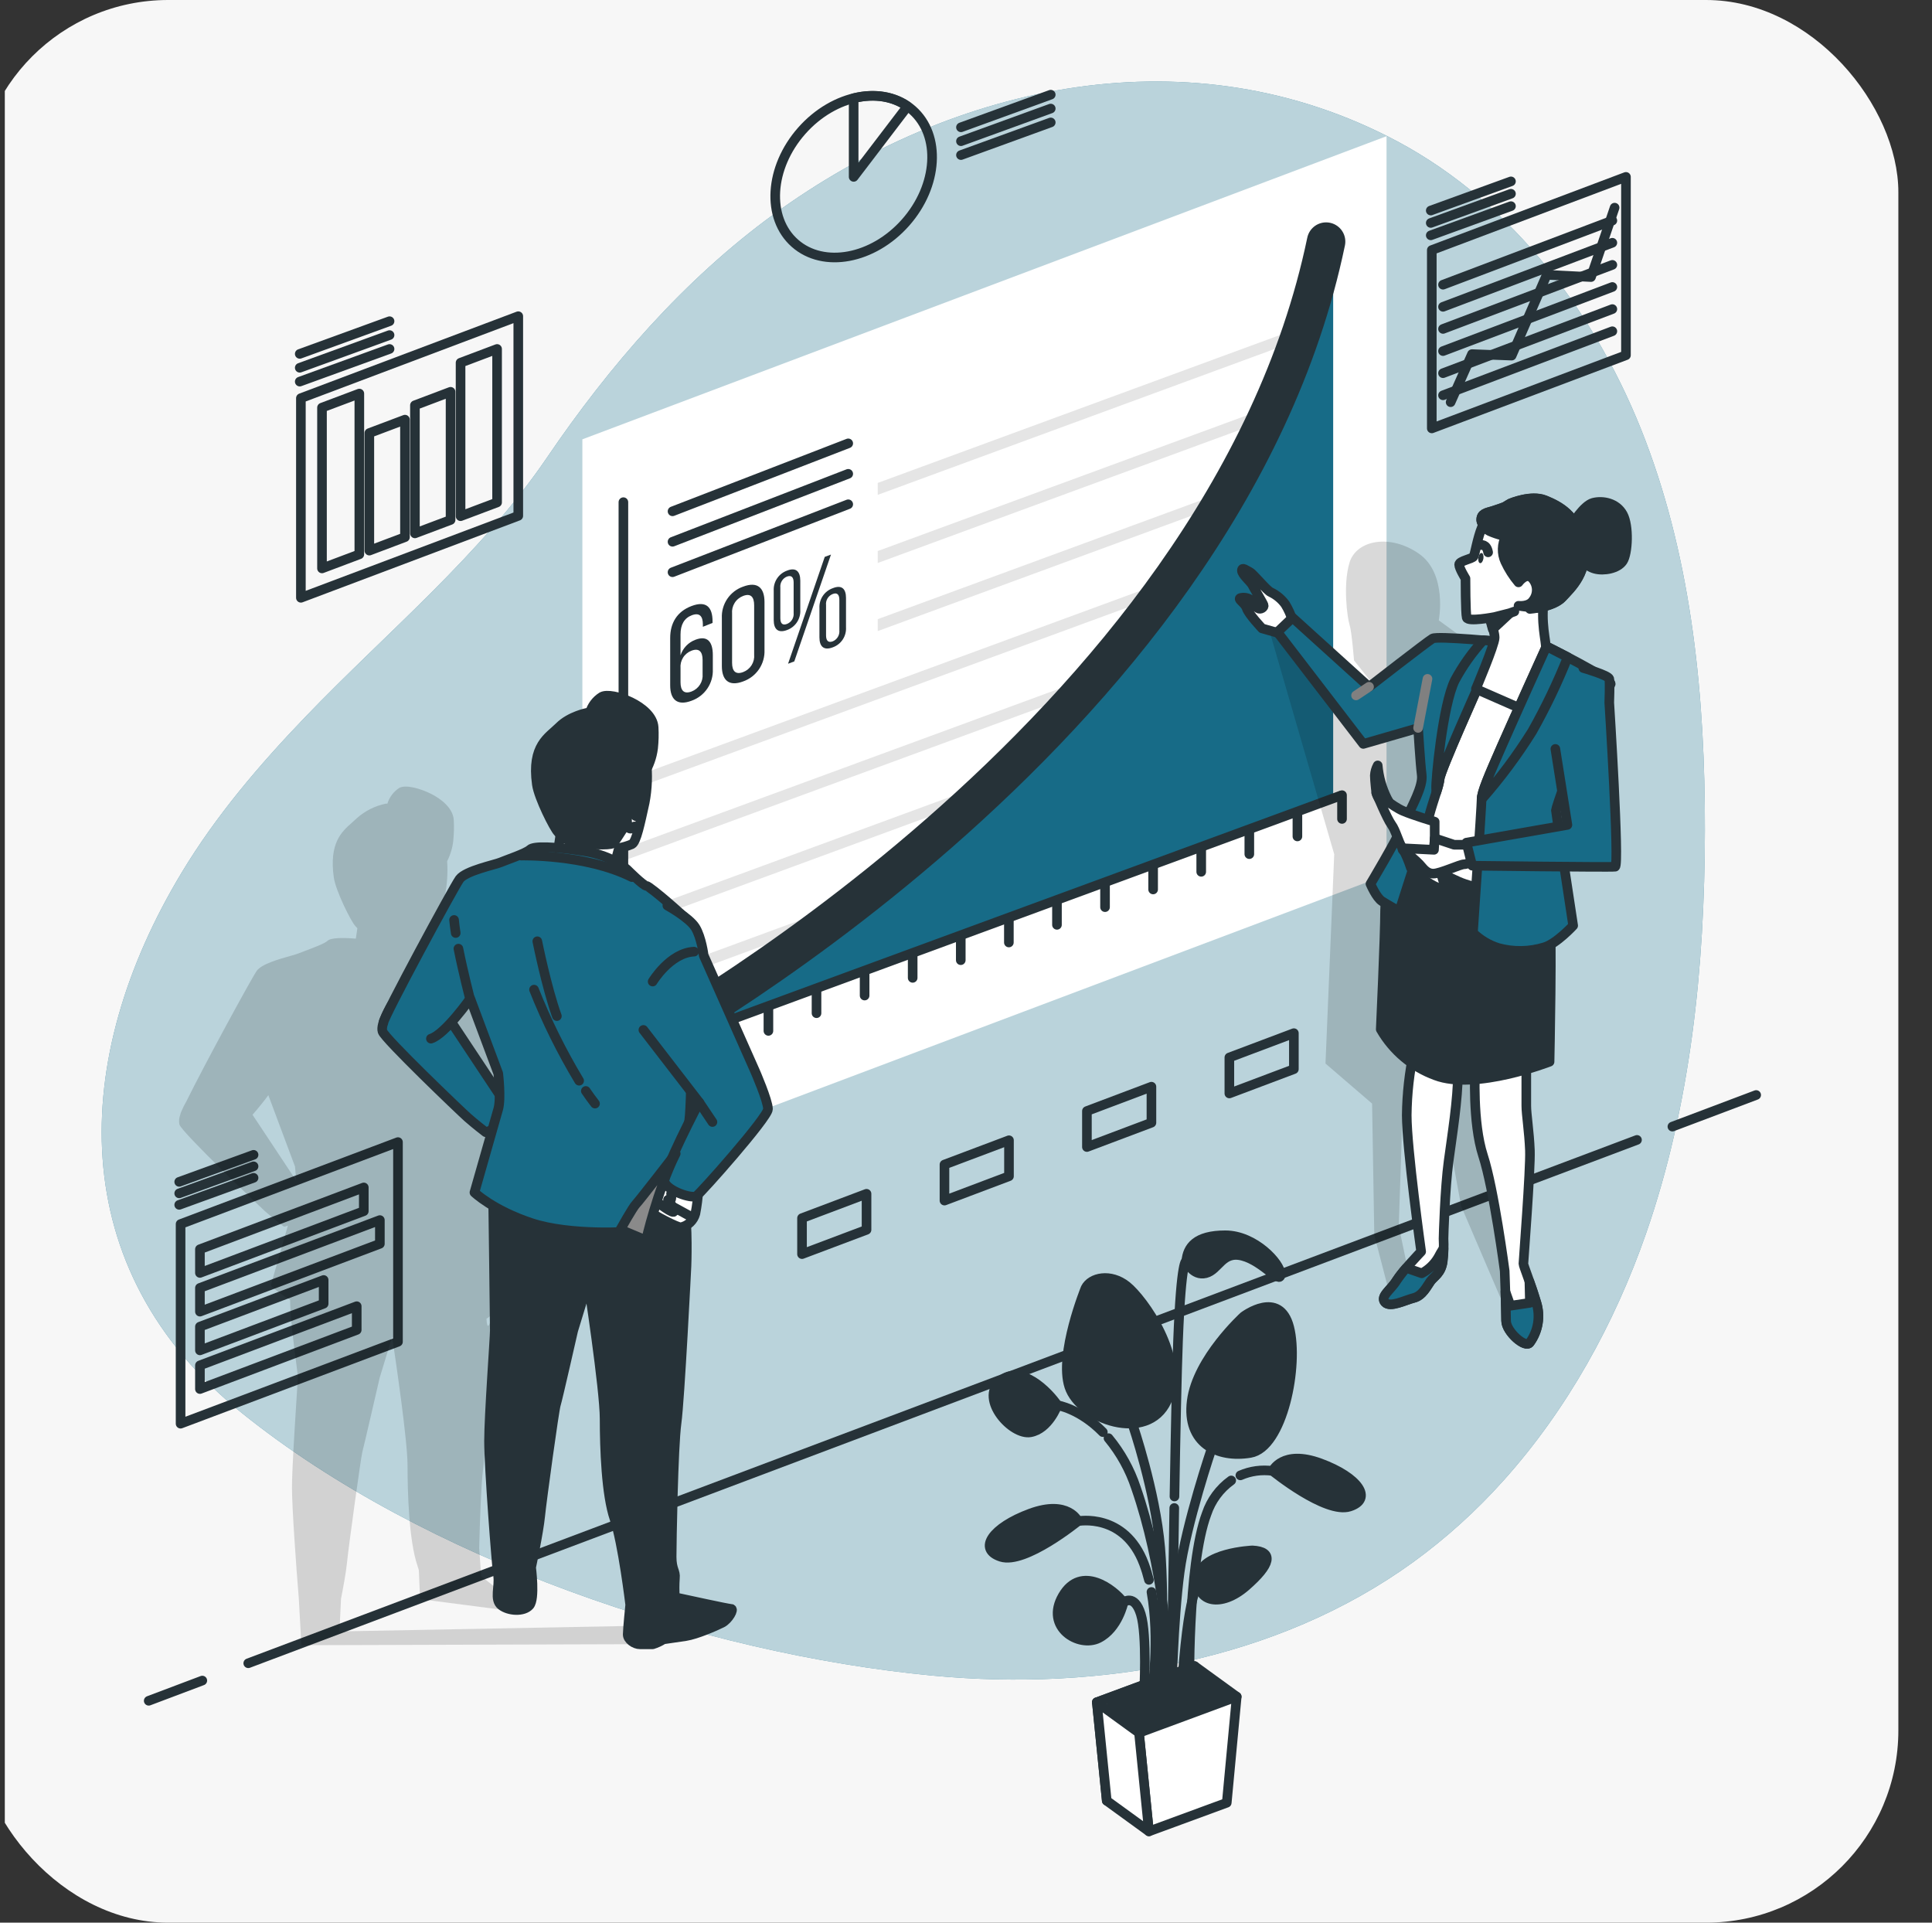 <svg width="201" height="200" viewBox="0 0 201 200" fill="none" xmlns="http://www.w3.org/2000/svg">
<rect x="0" y="0" width="201" height="200" fill="#333333" stroke="none"/>
<g clip-path="url(#clip0_1102_1163)">
<rect x="-2.5" width="200" height="200" rx="20" fill="#F7F7F7"/>
<path d="M156.424 154C163.044 146.632 167.984 137.692 171.252 128.3C175.912 114.9 177.352 100.564 177.372 86.376C177.396 72.616 176.072 58.66 171.18 45.804C166.288 32.948 157.528 21.2 145.388 14.712C124.016 3.32 99.388 8.532 80.468 22.312C71.156 29.092 63.38 38.076 56.928 47.568C49.996 57.764 40.3 65.7 31.804 74.54C27.016 79.52 22.5 84.8 18.916 90.744C7.208 110.14 6.556 132.028 25.196 147.012C44.14 162.236 73.1 172.032 97.052 174.304C114.468 175.956 132.852 172.752 147.024 162.496C150.45 160.006 153.601 157.157 156.424 154Z" fill="#176B87"/>
<path opacity="0.7" d="M156.424 154C163.044 146.632 167.984 137.692 171.252 128.3C175.912 114.9 177.352 100.564 177.372 86.376C177.396 72.616 176.072 58.66 171.18 45.804C166.288 32.948 157.528 21.2 145.388 14.712C124.016 3.32 99.388 8.532 80.468 22.312C71.156 29.092 63.38 38.076 56.928 47.568C49.996 57.764 40.3 65.7 31.804 74.54C27.016 79.52 22.5 84.8 18.916 90.744C7.208 110.14 6.556 132.028 25.196 147.012C44.14 162.236 73.1 172.032 97.052 174.304C114.468 175.956 132.852 172.752 147.024 162.496C150.45 160.006 153.601 157.157 156.424 154Z" fill="white"/>
<path d="M173.992 117.192L182.708 113.904" stroke="#263238" stroke-linecap="round" stroke-linejoin="round"/>
<path d="M25.828 173.016L170.308 118.576" stroke="#263238" stroke-linecap="round" stroke-linejoin="round"/>
<path d="M15.472 176.92L21.048 174.816" stroke="#263238" stroke-linecap="round" stroke-linejoin="round"/>
<path d="M144.252 91L60.588 122.536V45.7L144.252 14.168V91Z" fill="white"/>
<path d="M74.132 64.636V64.8L73.124 65.2V64.952C73.124 64.08 72.764 63.704 71.976 64C71.188 64.296 70.8 64.972 70.8 66V68.168C70.92 67.796 71.124 67.457 71.395 67.175C71.666 66.894 71.997 66.678 72.364 66.544C73.608 66.076 74.16 66.764 74.16 68.144V69.612C74.192 70.323 73.993 71.026 73.595 71.617C73.197 72.207 72.62 72.654 71.948 72.892C70.456 73.456 69.724 72.764 69.724 71.292V66.368C69.724 64.832 70.416 63.62 71.948 63.04C73.48 62.46 74.132 63.156 74.132 64.636ZM70.8 69.516V70.968C70.8 71.836 71.16 72.228 71.948 71.932C72.313 71.793 72.622 71.539 72.829 71.209C73.037 70.878 73.13 70.489 73.096 70.1V68.648C73.096 67.78 72.724 67.392 71.948 67.684C71.583 67.822 71.272 68.075 71.065 68.406C70.858 68.737 70.765 69.127 70.8 69.516Z" fill="#263238"/>
<path d="M75.1 64.292C75.068 63.582 75.266 62.88 75.665 62.291C76.063 61.703 76.641 61.258 77.312 61.024C78.804 60.46 79.536 61.136 79.536 62.624V67.6C79.567 68.314 79.368 69.019 78.968 69.61C78.567 70.201 77.986 70.648 77.312 70.884C75.832 71.444 75.1 70.752 75.1 69.284V64.292ZM76.164 68.948C76.164 69.82 76.536 70.204 77.312 69.912C77.678 69.776 77.988 69.523 78.196 69.192C78.403 68.862 78.496 68.472 78.46 68.084V62.968C78.46 62.084 78.1 61.692 77.312 61.992C76.946 62.132 76.636 62.387 76.429 62.719C76.222 63.051 76.129 63.442 76.164 63.832V68.948Z" fill="#263238"/>
<path d="M83.26 60.4V63.456C83.284 63.906 83.163 64.352 82.914 64.728C82.664 65.103 82.3 65.388 81.876 65.54C80.936 65.892 80.496 65.436 80.496 64.496V61.444C80.472 60.995 80.593 60.549 80.841 60.174C81.09 59.798 81.452 59.513 81.876 59.36C82.816 58.984 83.26 59.452 83.26 60.4ZM81.184 61.14V64.292C81.184 64.816 81.38 65.092 81.876 64.904C82.098 64.816 82.286 64.658 82.411 64.454C82.535 64.249 82.591 64.01 82.568 63.772V60.6C82.568 60.072 82.36 59.8 81.876 59.976C81.651 60.065 81.463 60.225 81.338 60.432C81.213 60.638 81.159 60.88 81.184 61.12V61.14ZM86.452 57.688L82.636 68.8L81.988 69.044L85.804 57.928L86.452 57.688ZM88.016 62.216V65.256C88.043 65.707 87.923 66.154 87.673 66.53C87.423 66.906 87.058 67.19 86.632 67.34C85.692 67.696 85.252 67.24 85.252 66.3V63.256C85.228 62.809 85.35 62.366 85.599 61.993C85.847 61.62 86.21 61.338 86.632 61.188C87.588 60.8 88.016 61.268 88.016 62.196V62.216ZM85.94 62.956V66.092C85.94 66.62 86.148 66.892 86.632 66.716C86.855 66.626 87.043 66.465 87.168 66.259C87.293 66.053 87.347 65.812 87.324 65.572V62.4C87.324 61.876 87.116 61.6 86.632 61.792C86.407 61.88 86.217 62.04 86.092 62.247C85.967 62.454 85.913 62.696 85.94 62.936V62.956Z" fill="#263238"/>
<path d="M138.66 75.352L64.78 102.504V103.748L138.66 76.596V75.352Z" fill="#E5E5E5"/>
<path d="M138.66 68.264L64.78 95.42V96.66L138.66 69.508V68.264Z" fill="#E5E5E5"/>
<path d="M138.66 61.18L64.78 88.332V89.576L138.66 62.42V61.18Z" fill="#E5E5E5"/>
<path d="M138.66 54.092L64.78 81.248V82.488L138.66 55.336V54.092Z" fill="#E5E5E5"/>
<path d="M91.316 64.408V65.648L138.66 48.248V47.008L91.316 64.408Z" fill="#E5E5E5"/>
<path d="M91.316 57.32V58.564L138.66 41.164V39.92L91.316 57.32Z" fill="#E5E5E5"/>
<path d="M91.316 50.236V51.476L138.66 34.076V32.832L91.316 50.236Z" fill="#E5E5E5"/>
<path d="M138.7 24.028C137.408 28.892 134.628 38.344 130.776 46.048C125.336 56.928 108.436 77.52 96.584 87.624C84.732 97.728 65.012 109.848 65.012 109.848L138.7 83.048V24.028Z" fill="#176B87"/>
<path d="M65.468 109.6C65.468 109.6 127.248 76.608 137.964 25.132" stroke="#263238" stroke-width="4" stroke-linecap="round" stroke-linejoin="round"/>
<path d="M64.856 52.236V112.808" stroke="#263238" stroke-linecap="round" stroke-linejoin="round"/>
<path d="M62.56 111.028L139.488 82.756" stroke="#263238" stroke-linecap="round" stroke-linejoin="round"/>
<path d="M69.94 108.44V110.912" stroke="#263238" stroke-linecap="round" stroke-linejoin="round"/>
<path d="M74.94 106.6V109.076" stroke="#263238" stroke-linecap="round" stroke-linejoin="round"/>
<path d="M79.944 104.764V107.236" stroke="#263238" stroke-linecap="round" stroke-linejoin="round"/>
<path d="M84.948 102.924V105.396" stroke="#263238" stroke-linecap="round" stroke-linejoin="round"/>
<path d="M89.952 101.084V103.56" stroke="#263238" stroke-linecap="round" stroke-linejoin="round"/>
<path d="M94.952 99.248V101.72" stroke="#263238" stroke-linecap="round" stroke-linejoin="round"/>
<path d="M99.956 97.408V99.88" stroke="#263238" stroke-linecap="round" stroke-linejoin="round"/>
<path d="M104.96 95.568V98.04" stroke="#263238" stroke-linecap="round" stroke-linejoin="round"/>
<path d="M109.964 93.728V96.204" stroke="#263238" stroke-linecap="round" stroke-linejoin="round"/>
<path d="M114.964 91.892V94.364" stroke="#263238" stroke-linecap="round" stroke-linejoin="round"/>
<path d="M119.968 90.052V92.524" stroke="#263238" stroke-linecap="round" stroke-linejoin="round"/>
<path d="M124.972 88.212V90.688" stroke="#263238" stroke-linecap="round" stroke-linejoin="round"/>
<path d="M129.976 86.376V88.848" stroke="#263238" stroke-linecap="round" stroke-linejoin="round"/>
<path d="M134.979 84.536V87.008" stroke="#263238" stroke-linecap="round" stroke-linejoin="round"/>
<path d="M139.62 82.716V85.188" stroke="#263238" stroke-linecap="round" stroke-linejoin="round"/>
<path d="M69.968 53.188L88.248 46.12" stroke="#263238" stroke-linecap="round" stroke-linejoin="round"/>
<path d="M69.968 56.356L88.248 49.288" stroke="#263238" stroke-linecap="round" stroke-linejoin="round"/>
<path d="M69.968 59.524L88.248 52.456" stroke="#263238" stroke-linecap="round" stroke-linejoin="round"/>
<path d="M90.152 127.928L83.44 130.456V126.712L90.152 124.18V127.928Z" stroke="#263238" stroke-linecap="round" stroke-linejoin="round"/>
<path d="M104.972 122.356L98.26 124.888V121.14L104.972 118.612V122.356Z" stroke="#263238" stroke-linecap="round" stroke-linejoin="round"/>
<path d="M119.792 116.788L113.08 119.316V115.572L119.792 113.04V116.788Z" stroke="#263238" stroke-linecap="round" stroke-linejoin="round"/>
<path d="M134.611 111.216L127.899 113.744V110L134.611 107.472V111.216Z" stroke="#263238" stroke-linecap="round" stroke-linejoin="round"/>
<path d="M169.16 36.952L148.96 44.564V26.012L169.16 18.4V36.952Z" stroke="#263238" stroke-linecap="round" stroke-linejoin="round"/>
<path d="M148.852 24.48L157.196 21.444" stroke="#263238" stroke-linecap="round" stroke-linejoin="round"/>
<path d="M148.852 23.192L157.196 20.156" stroke="#263238" stroke-linecap="round" stroke-linejoin="round"/>
<path d="M148.852 21.9L157.196 18.868" stroke="#263238" stroke-linecap="round" stroke-linejoin="round"/>
<path d="M150.92 41.836L153.144 36.836L157.268 36.992L160.92 28.584L165.524 28.82L167.98 21.6" stroke="#263238" stroke-linecap="round" stroke-linejoin="round"/>
<path d="M150.128 29.616L167.744 22.948" stroke="#263238" stroke-linecap="round" stroke-linejoin="round"/>
<path d="M150.128 31.916L167.744 25.252" stroke="#263238" stroke-linecap="round" stroke-linejoin="round"/>
<path d="M150.128 34.216L167.744 27.552" stroke="#263238" stroke-linecap="round" stroke-linejoin="round"/>
<path d="M150.128 36.52L167.744 29.852" stroke="#263238" stroke-linecap="round" stroke-linejoin="round"/>
<path d="M150.128 38.82L167.744 32.152" stroke="#263238" stroke-linecap="round" stroke-linejoin="round"/>
<path d="M150.128 41.12L167.744 34.456" stroke="#263238" stroke-linecap="round" stroke-linejoin="round"/>
<path d="M94.215 23.146C97.593 19.321 97.913 14.084 94.929 11.449C91.945 8.814 86.788 9.778 83.41 13.603C80.032 17.428 79.712 22.665 82.696 25.3C85.68 27.936 90.837 26.971 94.215 23.146Z" stroke="#263238" stroke-linecap="round" stroke-linejoin="round"/>
<path d="M94.412 11.06C92.948 10.044 90.984 9.68 88.812 10.22V18.4L94.412 11.06Z" stroke="#263238" stroke-linecap="round" stroke-linejoin="round"/>
<path d="M99.976 16.132L109.316 12.736" stroke="#263238" stroke-linecap="round" stroke-linejoin="round"/>
<path d="M99.976 14.688L109.316 11.292" stroke="#263238" stroke-linecap="round" stroke-linejoin="round"/>
<path d="M99.976 13.244L109.316 9.848" stroke="#263238" stroke-linecap="round" stroke-linejoin="round"/>
<path d="M53.92 53.66L31.304 62.184V41.416L53.92 32.892V53.66Z" stroke="#263238" stroke-linecap="round" stroke-linejoin="round"/>
<path d="M47.916 37.732V53.696L51.716 52.264V36.3L47.916 37.732Z" stroke="#263238" stroke-linecap="round" stroke-linejoin="round"/>
<path d="M38.424 57.276L42.132 55.876V43.652L38.424 45.048V57.276Z" stroke="#263238" stroke-linecap="round" stroke-linejoin="round"/>
<path d="M46.876 40.756L43.168 42.156V55.484L46.876 54.088V40.756Z" stroke="#263238" stroke-linecap="round" stroke-linejoin="round"/>
<path d="M37.384 40.94L33.5 42.4V59.128L37.384 57.664V40.94Z" stroke="#263238" stroke-linecap="round" stroke-linejoin="round"/>
<path d="M31.184 39.696L40.528 36.3" stroke="#263238" stroke-linecap="round" stroke-linejoin="round"/>
<path d="M31.184 38.256L40.528 34.856" stroke="#263238" stroke-linecap="round" stroke-linejoin="round"/>
<path d="M31.184 36.812L40.528 33.412" stroke="#263238" stroke-linecap="round" stroke-linejoin="round"/>
<path d="M37.848 123.52L20.8 129.948V132.412L37.848 125.988V123.52Z" stroke="#263238" stroke-linecap="round" stroke-linejoin="round"/>
<path d="M39.52 129.384L20.8 136.44V133.972L39.52 126.916V129.384Z" stroke="#263238" stroke-linecap="round" stroke-linejoin="round"/>
<path d="M33.672 133.148L20.8 138V140.468L33.672 135.616V133.148Z" stroke="#263238" stroke-linecap="round" stroke-linejoin="round"/>
<path d="M37.112 135.875L20.8 142.027V144.491L37.112 138.343V135.875Z" stroke="#263238" stroke-linecap="round" stroke-linejoin="round"/>
<path d="M18.644 125.332L26.38 122.52" stroke="#263238" stroke-linecap="round" stroke-linejoin="round"/>
<path d="M18.644 124.136L26.38 121.324" stroke="#263238" stroke-linecap="round" stroke-linejoin="round"/>
<path d="M18.644 122.94L26.38 120.128" stroke="#263238" stroke-linecap="round" stroke-linejoin="round"/>
<path d="M41.404 139.576L18.788 148.096V127.328L41.404 118.804V139.576Z" stroke="#263238" stroke-linecap="round" stroke-linejoin="round"/>
<path opacity="0.15" d="M132.093 65.692L132.165 65.948L138.809 88.856L137.901 110.632L142.749 114.8L142.977 128.468L144.601 134.724L146.685 133.1L145.525 127.54L145.989 113.644L149.929 114.104L152.013 125.456L157.573 138.428L157.101 131.48L155.713 124.76L157.333 70.092L149.689 64.532C149.689 64.532 150.617 59.668 147.605 57.584C144.593 55.5 141.117 56.192 140.405 58.508C139.693 60.824 140.177 64.3 140.405 64.996C140.633 65.692 140.869 68.7 140.869 68.7L143.649 72.176L142.029 74.028L132.093 65.692Z" fill="black"/>
<path d="M153.464 111.2C153.464 111.2 153.164 116.756 154.292 120.208C155.42 123.66 156.544 132.208 156.544 132.208C156.544 132.208 156.692 136.26 156.692 137.388C156.692 138.516 158.72 140.312 159.168 139.636C159.592 139.047 159.874 138.368 159.991 137.652C160.109 136.935 160.058 136.202 159.844 135.508C159.244 133.484 158.492 131.68 158.492 131.456C158.492 131.232 159.244 121.624 159.168 119.672C159.092 117.72 158.792 115.92 158.792 115.02V110.308L153.464 111.2Z" fill="white" stroke="#263238" stroke-linecap="round" stroke-linejoin="round"/>
<path d="M159.844 135.524C159.608 134.724 159.348 133.96 159.116 133.312L159.168 135.524L157.144 135.828L156.616 134.352C156.652 135.516 156.692 136.832 156.692 137.404C156.692 138.528 158.72 140.328 159.168 139.652C159.593 139.063 159.874 138.384 159.992 137.668C160.109 136.951 160.058 136.217 159.844 135.524Z" fill="#176B87" stroke="#263238" stroke-linecap="round" stroke-linejoin="round"/>
<path d="M147.101 109.332C146.629 111.528 146.378 113.766 146.353 116.012C146.353 119.464 147.853 130.196 147.853 130.196C147.853 130.196 145.901 132.224 145.301 133.2C144.701 134.176 143.573 134.852 144.101 135.452C144.629 136.052 146.201 135.224 147.101 135C148.001 134.776 148.453 133.8 148.829 133.276C149.205 132.752 149.953 132.448 150.105 131.172C150.194 130.4 150.22 129.621 150.181 128.844C150.181 128.544 150.329 123.592 150.705 120.816C151.081 118.04 151.681 114.36 151.681 111.584C151.681 108.808 147.101 109.332 147.101 109.332Z" fill="white" stroke="#263238" stroke-linecap="round" stroke-linejoin="round"/>
<path d="M149.636 130.8C149.229 131.502 148.631 132.075 147.912 132.452L146.408 131.928H146.276C145.918 132.335 145.586 132.766 145.284 133.216C144.684 134.192 143.556 134.868 144.084 135.468C144.612 136.068 146.184 135.24 147.084 135.016C147.984 134.792 148.436 133.816 148.812 133.292C149.188 132.768 149.936 132.464 150.088 131.188C150.148 130.656 150.172 130.22 150.18 129.864C149.983 130.167 149.802 130.479 149.636 130.8Z" fill="#176B87" stroke="#263238" stroke-linecap="round" stroke-linejoin="round"/>
<path d="M145.9 88.176C145.9 88.176 144.1 92.156 144.1 94.708C144.1 97.26 143.648 107.072 143.648 107.072C144.926 109.294 146.946 110.993 149.352 111.872C153.48 113.448 161.212 110.444 161.212 110.444C161.212 110.444 161.512 96.796 161.212 94.32C160.912 91.844 160.3 89.076 160.3 89.076L146.488 86.524L145.9 88.176Z" fill="#263238" stroke="#263238" stroke-linecap="round" stroke-linejoin="round"/>
<path d="M145.9 88.176L146.12 88.356C147.855 89.698 149.748 90.822 151.756 91.704C155.208 93.204 160.156 92.38 160.156 92.38L161.208 82.472L164.66 70.616L153.316 67.6C153.316 67.6 149.864 74.432 149.412 76.532C148.96 78.632 148.736 81.412 148.66 82.012C148.584 82.612 145.9 88.176 145.9 88.176Z" fill="white" stroke="#263238" stroke-linecap="round" stroke-linejoin="round"/>
<path d="M133.648 66.036L131.304 65.368C131.304 65.368 129.884 63.864 129.704 63.276C129.524 62.688 128.616 62.272 129.12 62.192C129.328 62.15 129.543 62.158 129.747 62.216C129.95 62.274 130.138 62.379 130.292 62.524C130.54 62.776 130.624 63.112 130.876 63.276C131.128 63.44 131.544 63.192 131.46 62.944C131.376 62.696 130.456 61.188 130.292 60.852C130.128 60.516 129.204 59.764 129.204 59.348C129.204 58.932 129.704 59.348 130.04 59.512C130.376 59.676 131.796 61.436 132.212 61.604C132.811 61.891 133.33 62.323 133.72 62.86C134.039 63.384 134.292 63.946 134.472 64.532L133.648 66.036Z" fill="white" stroke="#263238" stroke-linecap="round" stroke-linejoin="round"/>
<path d="M156.544 66.8C156.544 66.8 149.56 66.124 149.036 66.424C148.512 66.724 142.432 71.452 142.432 71.452L134.476 64.252L132.9 65.752L141.832 77.384L147.536 75.736C147.536 75.736 147.76 79.412 147.912 80.612C148.064 81.812 146.936 83.764 146.036 85.716C145.136 87.668 142.58 91.944 142.58 91.944C142.58 91.944 143.184 93.372 143.78 93.748C144.376 94.124 145.58 94.8 145.58 94.8C145.58 94.8 148.132 86.916 148.656 84.964C149.18 83.012 149.708 81.812 149.784 80.988C149.86 80.164 153.836 71.304 153.836 71.304L156.544 66.8Z" fill="#176B87" stroke="#263238" stroke-linecap="round" stroke-linejoin="round"/>
<path d="M147.536 75.72L148.512 70.616" stroke="#808080" stroke-linecap="round" stroke-linejoin="round"/>
<path d="M154.324 66.592C153.169 67.855 152.175 69.257 151.364 70.764C150.088 73.316 149.336 81.348 149.412 82.096C149.412 82.196 149.432 82.3 149.436 82.396C149.601 81.934 149.719 81.457 149.788 80.972C149.864 80.148 153.84 71.288 153.84 71.288L156.544 66.8C156.544 66.8 155.568 66.692 154.324 66.592Z" fill="#176B87" stroke="#263238" stroke-linecap="round" stroke-linejoin="round"/>
<path d="M142.432 71.44L141.08 72.34" stroke="#808080" stroke-linecap="round" stroke-linejoin="round"/>
<path d="M154.816 63.784C154.816 63.784 155.5 65.6 155.5 66.336C155.5 67.072 153.548 71.664 153.548 71.664L158.348 73.768C158.348 73.768 160.748 68.136 160.824 67.464C160.9 66.792 160.224 64.76 160.676 62.06C161.128 59.36 161.424 58.98 160.524 58.832C159.624 58.684 155.944 59.28 155.272 60.256C154.94 60.774 154.727 61.359 154.649 61.969C154.57 62.579 154.627 63.199 154.816 63.784Z" fill="white" stroke="#263238" stroke-linecap="round" stroke-linejoin="round"/>
<path d="M157.065 63.804L155.297 65.448L155.017 64.416L157.065 63.804Z" fill="#263238" stroke="#263238" stroke-linecap="round" stroke-linejoin="round"/>
<path d="M160.896 67.236C160.896 67.236 157.592 74.516 156.24 77.596C154.888 80.676 154.14 82.396 154.14 83.148C154.14 83.9 153.24 97.032 153.24 97.032C153.98 97.757 154.881 98.297 155.868 98.608C157.443 99.04 159.107 99.015 160.668 98.536C161.944 98.16 163.668 96.284 163.668 96.284C163.668 96.284 161.868 84.5 161.868 84.284C161.868 84.068 163.744 78.652 164.12 77.976C164.496 77.3 167.42 71.672 167.572 71.148C167.724 70.624 160.896 67.236 160.896 67.236Z" fill="#176B87" stroke="#263238" stroke-linecap="round" stroke-linejoin="round"/>
<path d="M156.241 77.6C154.893 80.676 154.141 82.4 154.141 83.152C156.081 80.947 157.839 78.587 159.397 76.096C160.804 73.605 162.041 71.022 163.101 68.364C161.881 67.728 160.893 67.236 160.893 67.236C160.893 67.236 157.593 74.516 156.241 77.6Z" fill="#176B87" stroke="#263238" stroke-linecap="round" stroke-linejoin="round"/>
<path d="M143.184 82.472C143.184 82.472 143.032 81.196 143.032 80.672C143.053 80.303 143.155 79.944 143.332 79.62C143.435 80.822 143.767 81.994 144.308 83.072C145.132 84.5 145.584 85.324 145.584 85.324C145.584 85.324 143.408 83.524 143.184 82.472Z" fill="white" stroke="#263238" stroke-linecap="round" stroke-linejoin="round"/>
<path d="M149.261 87.2V85.476C149.261 85.476 147.013 84.8 145.961 84.348C144.909 83.896 143.185 82.472 143.185 82.472C143.185 82.472 144.309 85.176 144.761 85.776C145.213 86.376 145.509 87.652 145.885 88.176C146.25 88.848 146.552 89.552 146.785 90.28C147.124 90.667 147.502 91.018 147.913 91.328C148.674 91.93 149.539 92.388 150.465 92.68L149.189 88.4L149.261 87.2Z" fill="white" stroke="#263238" stroke-linecap="round" stroke-linejoin="round"/>
<path d="M152.94 87.876H151.288L149.26 87.2L149.188 88.4L146.184 88.248C146.184 88.248 145.508 88.172 146.26 88.7C146.774 89.052 147.251 89.454 147.684 89.9C147.984 90.2 148.36 90.876 149.112 90.876C149.864 90.876 151.888 89.9 152.34 89.9C152.792 89.9 153.84 89.224 153.84 89.224L152.94 87.876Z" fill="white" stroke="#263238" stroke-linecap="round" stroke-linejoin="round"/>
<path d="M161.816 77.904L163.068 85.808L152.564 87.652L153.164 90.052C153.164 90.052 167.564 90.232 168.036 90.156C168.508 90.08 167.424 73.092 167.424 73.092C167.424 73.092 167.5 70.988 167.424 70.616C167.348 70.244 164.724 69.488 164.724 69.488" fill="#176B87"/>
<path d="M161.816 77.904L163.068 85.808L152.564 87.652L153.164 90.052C153.164 90.052 167.564 90.232 168.036 90.156C168.508 90.08 167.424 73.092 167.424 73.092C167.424 73.092 167.5 70.988 167.424 70.616C167.348 70.244 164.724 69.488 164.724 69.488" stroke="#263238" stroke-linecap="round" stroke-linejoin="round"/>
<path d="M163.572 54.54C163.572 54.54 164.752 52.568 165.74 52.304C166.728 52.04 168.168 52.304 168.828 53.504C169.488 54.704 169.352 57.58 168.828 58.368C168.304 59.156 166.856 59.416 165.936 59.168C165.016 58.92 164.032 57.968 163.9 57.132C163.768 56.296 163.572 54.54 163.572 54.54Z" fill="#263238" stroke="#263238" stroke-linecap="round" stroke-linejoin="round"/>
<path d="M159.169 63.344C159.169 63.344 161.601 63.148 162.521 62.144C163.441 61.14 165.345 59.452 164.689 56.496C164.033 53.54 162.193 52.62 160.745 52.028C159.297 51.436 157.145 52.356 157.145 52.356C157.145 52.356 156.897 52.492 156.549 52.712C156.361 52.784 155.833 52.984 155.305 53.144C154.649 53.34 154.057 53.408 154.105 54.128C154.127 54.295 154.205 54.45 154.325 54.568C154.264 54.657 154.213 54.752 154.173 54.852C153.713 55.968 153.449 57.612 153.317 57.876C153.185 58.14 151.805 58.336 151.805 58.728C151.805 59.12 152.465 60.176 152.465 60.176C152.465 60.176 152.465 63.776 152.593 64.248C152.721 64.72 155.485 64.184 155.485 64.184L157.061 63.784L157.549 63.612" fill="white"/>
<path d="M159.169 63.344C159.169 63.344 161.601 63.148 162.521 62.144C163.441 61.14 165.345 59.452 164.689 56.496C164.033 53.54 162.193 52.62 160.745 52.028C159.297 51.436 157.145 52.356 157.145 52.356C157.145 52.356 156.897 52.492 156.549 52.712C156.361 52.784 155.833 52.984 155.305 53.144C154.649 53.34 154.057 53.408 154.105 54.128C154.127 54.295 154.205 54.45 154.325 54.568C154.264 54.657 154.213 54.752 154.173 54.852C153.713 55.968 153.449 57.612 153.317 57.876C153.185 58.14 151.805 58.336 151.805 58.728C151.805 59.12 152.465 60.176 152.465 60.176C152.465 60.176 152.465 63.776 152.593 64.248C152.721 64.72 155.485 64.184 155.485 64.184L157.061 63.784L157.549 63.612" stroke="#263238" stroke-linecap="round" stroke-linejoin="round"/>
<path d="M157.984 63.016C157.984 63.016 158.88 63.148 159.904 63.244C160.704 63.104 161.924 62.8 162.52 62.16C163.44 61.176 165.344 59.468 164.688 56.512C164.032 53.556 162.192 52.636 160.744 52.044C159.296 51.452 157.144 52.372 157.144 52.372C157.144 52.372 156.896 52.508 156.548 52.728C156.36 52.8 155.832 53 155.304 53.16C154.648 53.356 154.056 53.424 154.104 54.144C154.127 54.311 154.204 54.466 154.324 54.584C154.324 54.584 154.368 55.064 155.288 55.384C155.735 55.56 156.197 55.694 156.668 55.784C156.458 56.188 156.343 56.635 156.331 57.09C156.319 57.546 156.411 57.998 156.6 58.412C156.962 59.193 157.426 59.922 157.98 60.58C157.98 60.58 158.78 59.464 159.428 60.18C159.707 60.495 159.866 60.897 159.878 61.317C159.889 61.736 159.753 62.147 159.492 62.476C159.036 63.148 157.984 63.016 157.984 63.016Z" fill="#263238" stroke="#263238" stroke-linecap="round" stroke-linejoin="round"/>
<path d="M154.332 58.092C154.288 58.384 154.136 58.6 153.988 58.58C153.84 58.56 153.76 58.304 153.804 58.012C153.848 57.72 154 57.504 154.144 57.524C154.288 57.544 154.372 57.8 154.332 58.092Z" fill="#263238"/>
<path d="M154.064 56.7C154.064 56.7 154.656 56.54 154.82 57.456" stroke="#263238" stroke-linecap="round" stroke-linejoin="round"/>
<path opacity="0.15" d="M67.1 169.104L35.316 169.704L35.48 166.296C35.716 165.096 36 163.556 36.096 162.596C36.276 160.788 37.56 151.52 37.696 151.04C37.832 150.56 39.44 143.588 39.504 143.304L40.8 139.056C41.2 141.72 42.4 149.892 42.4 152.44C42.4 155.216 42.536 160.268 43.44 162.896C43.488 163.032 43.532 163.18 43.576 163.332L43.704 166.344L52.94 167.544L53.18 166.464L50.06 163.948L49.852 161.044C49.936 157.844 50.072 154.244 50.252 152.896C50.592 150.424 51.276 136.696 51.284 136.556C51.292 136.416 50.712 139.196 50.612 137.176C50.85 137.041 51.057 136.859 51.221 136.64C51.385 136.421 51.502 136.17 51.564 135.904C51.696 135.261 51.788 134.61 51.84 133.956C52.488 133.304 54.056 131.556 55.516 129.86C59.116 125.644 59.116 125.16 59.116 125C59.116 124.104 57.816 121.116 57.76 121L52.42 109C52.384 108.748 52.14 107.028 51.532 106.04C51.065 105.425 50.49 104.901 49.836 104.492C48.524 103.272 46.6 101.62 46.264 101.62C46.064 101.576 45.152 100.756 44.42 100.02C44.071 99.7 43.685 99.422 43.272 99.192L43.572 98.044C44.008 97.956 44.433 97.822 44.84 97.644C45.332 97.4 45.64 96.068 46.16 93.732L46.284 93.184C46.522 92 46.601 90.789 46.52 89.584C46.853 88.933 47.067 88.227 47.152 87.5C47.229 86.768 47.248 86.031 47.208 85.296C47.124 83.992 45.792 83.084 45.004 82.66C43.804 82.02 42.204 81.584 41.532 81.964C40.944 82.351 40.509 82.929 40.3 83.6H40.132C39.017 83.829 37.983 84.348 37.132 85.104C36.972 85.26 36.8 85.412 36.624 85.568C35.556 86.508 34.224 87.68 34.728 91.276C34.924 92.656 36.524 95.884 36.992 96.356C37.064 96.424 37.12 96.492 37.18 96.56L37.02 97.64C35.604 97.524 34.396 97.54 34.052 97.884C33.792 98.144 32.508 98.624 31.74 98.912C31.44 99.024 31.188 99.12 31.044 99.18C30.9 99.24 30.604 99.324 30.244 99.428C29.044 99.764 27.228 100.276 26.72 100.976C26.212 101.676 21.216 110.848 19.416 114.516C19.212 114.865 19.032 115.227 18.876 115.6C18.817 115.718 18.774 115.843 18.748 115.972C18.626 116.294 18.598 116.643 18.668 116.98C18.956 117.836 26.952 125.444 27.572 125.996C28.34 126.68 29.46 127.544 29.472 127.552C29.506 127.579 29.548 127.593 29.592 127.592H29.64C29.64 127.592 29.78 127.552 29.952 127.488L28.2 133.62C28.192 133.654 28.192 133.689 28.201 133.723C28.21 133.756 28.228 133.787 28.252 133.812C28.845 134.34 29.491 134.805 30.18 135.2C30.22 138.068 30.98 142.596 30.98 143.244C30.98 143.508 30.904 144.692 30.808 146.184C30.628 149.068 30.376 153.02 30.376 154.756C30.376 156.756 30.796 162.788 31.088 166.292L31.356 171.14L67.864 171.028L67.1 169.104ZM51.072 123.668L51.568 124.312C51.436 124.564 51.236 124.948 50.996 125.416C51.02 125.024 51.048 124.42 51.072 123.668ZM26.272 115.96C26.976 115.16 27.6 114.36 27.916 113.92L30.692 121.348C30.692 121.472 30.772 122.084 30.808 122.8L26.272 115.96Z" fill="black"/>
<path d="M67.228 79.088C67.403 80.554 67.351 82.038 67.072 83.488C66.6 85.612 66.208 87.58 65.736 87.816C65.305 87.997 64.855 88.131 64.396 88.216L63.996 89.708L58.016 88.764L58.416 86.088C58.416 86.088 63.372 78.224 67.228 79.088Z" fill="white" stroke="#263238" stroke-linecap="round" stroke-linejoin="round"/>
<path d="M61.1 74.144C61.1 74.144 59.304 74.492 58.2 75.596C57.096 76.7 55.28 77.516 55.852 81.596C56.044 82.964 57.648 86.152 58.064 86.564C58.48 86.976 58.544 87.324 59.856 87.6C61.168 87.876 63.38 87.948 63.724 87.74C64.068 87.532 64.612 86.392 65.512 85.22C66.412 84.048 66.848 81.808 66.848 81.048C66.85 80.834 66.909 80.624 67.02 80.44C67.514 79.645 67.831 78.753 67.948 77.824C68.026 77.104 68.045 76.379 68.004 75.656C67.868 73.448 63.604 71.928 62.62 72.48C62.015 72.86 61.572 73.45 61.376 74.136L61.1 74.144Z" fill="#263238" stroke="#263238" stroke-linecap="round" stroke-linejoin="round"/>
<path d="M66.016 85.968C66.016 85.968 65.48 86.572 65.28 85.836C65.187 85.211 65.234 84.573 65.416 83.968C65.416 83.968 65.416 83.168 65.816 83.232C66.216 83.296 66.148 84.9 66.148 84.9" fill="white"/>
<path d="M66.016 85.968C66.016 85.968 65.48 86.572 65.28 85.836C65.187 85.211 65.234 84.573 65.416 83.968C65.416 83.968 65.416 83.168 65.816 83.232C66.216 83.296 66.148 84.9 66.148 84.9" stroke="#263238" stroke-linecap="round" stroke-linejoin="round"/>
<path d="M40.74 104.548C40.74 104.548 39.54 106.524 39.796 107.296C40.052 108.068 47.868 115.544 48.64 116.232C49.412 116.92 50.532 117.776 50.532 117.776C50.532 117.776 51.904 117.432 52.164 116.404C52.308 115.837 52.423 115.263 52.508 114.684L46.58 105.752L44.348 104.464" fill="#176B87"/>
<path d="M40.74 104.548C40.74 104.548 39.54 106.524 39.796 107.296C40.052 108.068 47.868 115.544 48.64 116.232C49.412 116.92 50.532 117.776 50.532 117.776C50.532 117.776 51.904 117.432 52.164 116.404C52.308 115.837 52.423 115.263 52.508 114.684L46.58 105.752L44.348 104.464" stroke="#263238" stroke-linecap="round" stroke-linejoin="round"/>
<path d="M51.304 124.736C51.304 124.736 51.476 137.62 51.476 138.392C51.476 139.164 50.876 147.24 50.876 149.904C50.876 152.568 51.648 162.788 51.82 163.904C51.992 165.02 51.392 166.396 52.164 166.996C52.936 167.596 54.484 167.684 55.084 166.996C55.684 166.308 55.256 163.044 55.256 163.044C55.256 163.044 56.028 159.444 56.2 157.72C56.372 155.996 57.66 146.64 57.832 146.12C58.004 145.6 59.636 138.4 59.636 138.4L61.184 133.332C61.184 133.332 62.9 144.5 62.9 147.592C62.9 150.684 63.072 155.492 63.932 157.992C64.792 160.492 65.564 166.928 65.564 166.928C65.564 166.928 65.304 169.504 65.304 170.02C65.304 170.536 65.992 171.048 66.592 171.048H67.9C68.293 170.927 68.669 170.753 69.016 170.532L71.336 170.192C72.452 170.02 74.428 169.16 75.112 168.816C75.796 168.472 76.404 167.356 76.06 167.356C75.716 167.356 71.076 166.324 70.648 166.24L70.216 166.152C70.17 165.494 70.17 164.834 70.216 164.176C70.304 163.404 69.876 163.32 69.876 161.944C69.876 160.568 70.044 150.52 70.388 148.028C70.732 145.536 71.42 131.708 71.42 131.708C71.42 131.708 71.592 127.5 71.164 125.096C70.842 123.46 70.382 121.854 69.788 120.296C69.788 120.296 62.488 120.724 58.62 120.124C56.432 119.802 54.276 119.285 52.18 118.58C52.18 118.58 51.392 122.844 51.304 124.736Z" fill="#263238" stroke="#263238" stroke-linecap="round" stroke-linejoin="round"/>
<path d="M39.9 106.352C39.9 105.8 47.184 92.312 47.812 91.444C48.44 90.576 51.512 89.948 52.06 89.712C52.608 89.476 54.736 88.768 55.132 88.376C55.528 87.984 57.648 88.06 60.732 88.532C63.816 89.004 65.296 90.5 65.296 90.5C65.296 90.5 66.948 92.152 67.26 92.152C67.572 92.152 71.592 95.616 71.904 96.152C72.216 96.688 71.996 112.992 71.76 115.98C71.524 118.968 70.56 119.836 69.936 121.016C69.312 122.196 66.336 127.864 66.004 128.02C65.672 128.176 59.3 128.548 55.288 127.22C51.276 125.892 49.36 124.044 49.36 124.044C49.36 124.044 51.524 116.464 51.836 115.364C52.148 114.264 51.836 111.664 51.836 111.664L48.924 103.876C48.924 103.876 46.328 107.572 44.832 108.044" fill="#176B87"/>
<path d="M39.9 106.352C39.9 105.8 47.184 92.312 47.812 91.444C48.44 90.576 51.512 89.948 52.06 89.712C52.608 89.476 54.736 88.768 55.132 88.376C55.528 87.984 57.648 88.06 60.732 88.532C63.816 89.004 65.296 90.5 65.296 90.5C65.296 90.5 66.948 92.152 67.26 92.152C67.572 92.152 71.592 95.616 71.904 96.152C72.216 96.688 71.996 112.992 71.76 115.98C71.524 118.968 70.56 119.836 69.936 121.016C69.312 122.196 66.336 127.864 66.004 128.02C65.672 128.176 59.3 128.548 55.288 127.22C51.276 125.892 49.36 124.044 49.36 124.044C49.36 124.044 51.524 116.464 51.836 115.364C52.148 114.264 51.836 111.664 51.836 111.664L48.924 103.876C48.924 103.876 46.328 107.572 44.832 108.044" stroke="#263238" stroke-linecap="round" stroke-linejoin="round"/>
<path d="M60.948 113.484C61.26 113.944 61.58 114.384 61.904 114.8" stroke="#263238" stroke-linecap="round" stroke-linejoin="round"/>
<path d="M55.56 102.944C56.862 106.225 58.431 109.395 60.252 112.42" stroke="#263238" stroke-linecap="round" stroke-linejoin="round"/>
<path d="M55.9 97.912C55.9 97.912 56.86 102.712 57.936 105.696" stroke="#263238" stroke-linecap="round" stroke-linejoin="round"/>
<path d="M47.412 97.056C47.336 96.56 47.276 96.1 47.24 95.696L47.412 97.056Z" fill="white"/>
<path d="M47.412 97.056C47.336 96.56 47.276 96.1 47.24 95.696" stroke="#263238" stroke-linecap="round" stroke-linejoin="round"/>
<path d="M48.892 103.88C48.892 103.88 48.2 101.212 47.692 98.68L48.892 103.88Z" fill="white"/>
<path d="M48.892 103.88C48.892 103.88 48.2 101.212 47.692 98.68" stroke="#263238" stroke-linecap="round" stroke-linejoin="round"/>
<path d="M69.432 122C69.432 122 67.86 124.36 67.86 124.672C67.86 124.984 67.544 125.872 67.7 126.092C67.856 126.312 70.536 127.744 70.848 127.664C71.204 127.589 71.532 127.417 71.796 127.167C72.06 126.917 72.249 126.599 72.344 126.248C72.508 125.416 72.613 124.574 72.66 123.728L69.432 122Z" fill="white" stroke="#263238" stroke-linecap="round" stroke-linejoin="round"/>
<path d="M67.86 124.652C67.86 124.652 69.748 126.148 70.064 126.072C70.38 125.996 69.5 124.8 69.5 124.8C69.5 124.8 69.972 125.2 69.816 124.168" fill="white"/>
<path d="M67.86 124.652C67.86 124.652 69.748 126.148 70.064 126.072C70.38 125.996 69.5 124.8 69.5 124.8C69.5 124.8 69.972 125.2 69.816 124.168" stroke="#263238" stroke-linecap="round" stroke-linejoin="round"/>
<path d="M70.14 125.6L71.716 126.464" stroke="#263238" stroke-linecap="round" stroke-linejoin="round"/>
<path d="M66.936 107.136L72.74 114.66C72.74 114.66 68.884 121.98 69.14 122.924C69.396 123.868 71.972 124.732 72.444 124.416C72.915 124.1 79.9 116.232 79.9 115.368C79.9 114.504 78.559 111.432 78.559 111.432L73.212 99.392C73.212 99.392 72.975 97.504 72.344 96.48C71.712 95.456 69.431 94.2 69.431 94.2" fill="#176B87"/>
<path d="M66.936 107.136L72.74 114.66C72.74 114.66 68.884 121.98 69.14 122.924C69.396 123.868 71.972 124.732 72.444 124.416C72.915 124.1 79.9 116.232 79.9 115.368C79.9 114.504 78.559 111.432 78.559 111.432L73.212 99.392C73.212 99.392 72.975 97.504 72.344 96.48C71.712 95.456 69.431 94.2 69.431 94.2" stroke="#263238" stroke-linecap="round" stroke-linejoin="round"/>
<path d="M72.74 114.66L74.12 116.716" stroke="#263238" stroke-linecap="round" stroke-linejoin="round"/>
<path d="M67.9 102.104C67.9 102.104 69.7 99.112 72.212 98.992" stroke="#263238" stroke-linecap="round" stroke-linejoin="round"/>
<path d="M70.3 120C70.3 120 66.52 124.896 66.176 125.24C65.832 125.584 64.544 127.9 64.544 127.9L67.208 129.016C67.208 129.016 68.396 123.788 70.3 120Z" fill="#8A8A8A" stroke="#263238" stroke-linecap="round" stroke-linejoin="round"/>
<path d="M54.224 89C54.224 89 60.924 88.828 65.736 91.236L54.224 89Z" fill="#176B87"/>
<path d="M54.224 89C54.224 89 60.924 88.828 65.736 91.236" stroke="#263238" stroke-linecap="round" stroke-linejoin="round"/>
<path d="M110.008 146.172C110.008 146.172 109.104 148.652 107.208 148.992C105.312 149.332 101.9 145.6 104.032 143.692C106.164 141.784 109.1 144.82 110.008 146.172Z" fill="#263238" stroke="#263238" stroke-linecap="round" stroke-linejoin="round"/>
<path d="M112.936 134C112.936 134 110.136 140.876 111.248 144.256C112.36 147.636 119.364 150.12 121.392 145.724C123.42 141.328 118.912 135.128 117.22 133.776C115.528 132.424 113.5 132.872 112.936 134Z" fill="#263238" stroke="#263238" stroke-linecap="round" stroke-linejoin="round"/>
<path d="M129.396 136.932C129.396 136.932 124.548 141.332 123.984 145.732C123.42 150.132 126.688 151.704 130.072 151.14C133.456 150.576 135.144 142.012 134.128 138.064C133.112 134.116 129.396 136.932 129.396 136.932Z" fill="#263238" stroke="#263238" stroke-linecap="round" stroke-linejoin="round"/>
<path d="M130.3 161.276C130.3 161.276 124.892 161.504 124.664 164.096C124.436 166.688 127.032 167.252 129.624 164.996C132.216 162.74 132.552 161.392 130.3 161.276Z" fill="#263238" stroke="#263238" stroke-linecap="round" stroke-linejoin="round"/>
<path d="M116.884 166.688C116.884 166.688 116.32 169.392 114.292 170.408C112.264 171.424 108.656 169.28 110.572 166.008C112.488 162.736 115.868 165.336 116.884 166.688Z" fill="#263238" stroke="#263238" stroke-linecap="round" stroke-linejoin="round"/>
<path d="M112.148 158.236C112.148 158.236 111.136 155.98 107.188 157.436C103.24 158.892 101.668 161.156 104.144 161.948C106.62 162.74 112.148 158.236 112.148 158.236Z" fill="#263238" stroke="#263238" stroke-linecap="round" stroke-linejoin="round"/>
<path d="M123.42 131.2C123.42 131.2 124.096 132.78 125.448 132.44C126.8 132.1 127.14 130.076 129.284 130.64C131.428 131.204 133.228 133.68 133.228 132.556C133.228 131.432 130.524 128.496 127.48 128.496C124.436 128.496 123.532 129.716 123.42 131.2Z" fill="#263238" stroke="#263238" stroke-linecap="round" stroke-linejoin="round"/>
<path d="M123.24 184.344L115.144 187.32L114.112 177.072L124.276 173.308L123.24 184.344Z" fill="white" stroke="#263238" stroke-linecap="round" stroke-linejoin="round"/>
<path d="M124.276 173.308L128.664 176.492L118.5 180.252L114.112 177.072L124.276 173.308Z" fill="white" stroke="#263238" stroke-linecap="round" stroke-linejoin="round"/>
<path d="M124.012 173.968L127.372 176.408L119.024 179.508L115.66 177.068L124.012 173.968Z" fill="#263238" stroke="#263238" stroke-linecap="round" stroke-linejoin="round"/>
<path d="M117.844 148.208C117.844 148.208 120.204 155.112 120.708 161.008C121.212 166.904 120.708 176.336 120.708 176.336" stroke="#263238" stroke-linecap="round" stroke-linejoin="round"/>
<path d="M126.096 150.564C126.096 150.564 123.404 158.48 122.728 163.536C122.052 168.592 121.888 176.336 121.888 176.336" stroke="#263238" stroke-linecap="round" stroke-linejoin="round"/>
<path d="M124.752 164.712C124.752 164.712 123.572 165.052 122.896 176.504" stroke="#263238" stroke-linecap="round" stroke-linejoin="round"/>
<path d="M116.884 166.688C116.884 166.688 118.012 165.724 118.688 167.912C119.364 170.1 119.024 176.168 119.024 176.168" stroke="#263238" stroke-linecap="round" stroke-linejoin="round"/>
<path d="M119.796 165.6C120.68 170.536 119.864 176 119.864 176" stroke="#263238" stroke-linecap="round" stroke-linejoin="round"/>
<path d="M112.148 158.236C112.148 158.236 117.004 157.304 119.024 162.692C119.224 163.231 119.393 163.782 119.532 164.34" stroke="#263238" stroke-linecap="round" stroke-linejoin="round"/>
<path d="M132.404 153.012C132.404 153.012 133.42 150.76 137.364 152.212C141.308 153.664 142.888 155.932 140.408 156.72C137.928 157.508 132.404 153.012 132.404 153.012Z" fill="#263238" stroke="#263238" stroke-linecap="round" stroke-linejoin="round"/>
<path d="M128.092 154C126.895 154.859 125.999 156.074 125.532 157.472C123.508 162.86 123.74 176.168 123.74 176.168" stroke="#263238" stroke-linecap="round" stroke-linejoin="round"/>
<path d="M132.404 153.012C131.263 152.853 130.1 153.012 129.044 153.472" stroke="#263238" stroke-linecap="round" stroke-linejoin="round"/>
<path d="M115.324 149.6C116.589 151.129 117.558 152.88 118.18 154.764C120.876 162.512 121.888 172.448 121.38 176.156" stroke="#263238" stroke-linecap="round" stroke-linejoin="round"/>
<path d="M110.008 146.172C110.008 146.172 112.356 146.54 114.736 148.972" stroke="#263238" stroke-linecap="round" stroke-linejoin="round"/>
<path d="M122.168 156.864C122.004 166.64 121.888 176.336 121.888 176.336" stroke="#263238" stroke-linecap="round" stroke-linejoin="round"/>
<path d="M123.42 131.2C123.42 131.2 122.896 130.712 122.56 139.468C122.428 142.872 122.3 149.2 122.188 155.668" stroke="#263238" stroke-linecap="round" stroke-linejoin="round"/>
<path d="M127.628 187.528L119.532 190.504L118.5 180.252L128.664 176.492L127.628 187.528Z" fill="white" stroke="#263238" stroke-linecap="round" stroke-linejoin="round"/>
<path d="M118.5 180.252L114.112 177.072L115.144 187.32L119.532 190.504L118.5 180.252Z" fill="white" stroke="#263238" stroke-linecap="round" stroke-linejoin="round"/>
</g>
<defs>
<clipPath id="clip0_1102_1163">
<rect width="200" height="200" fill="white" transform="translate(0.5)"/>
</clipPath>
</defs>
</svg>
